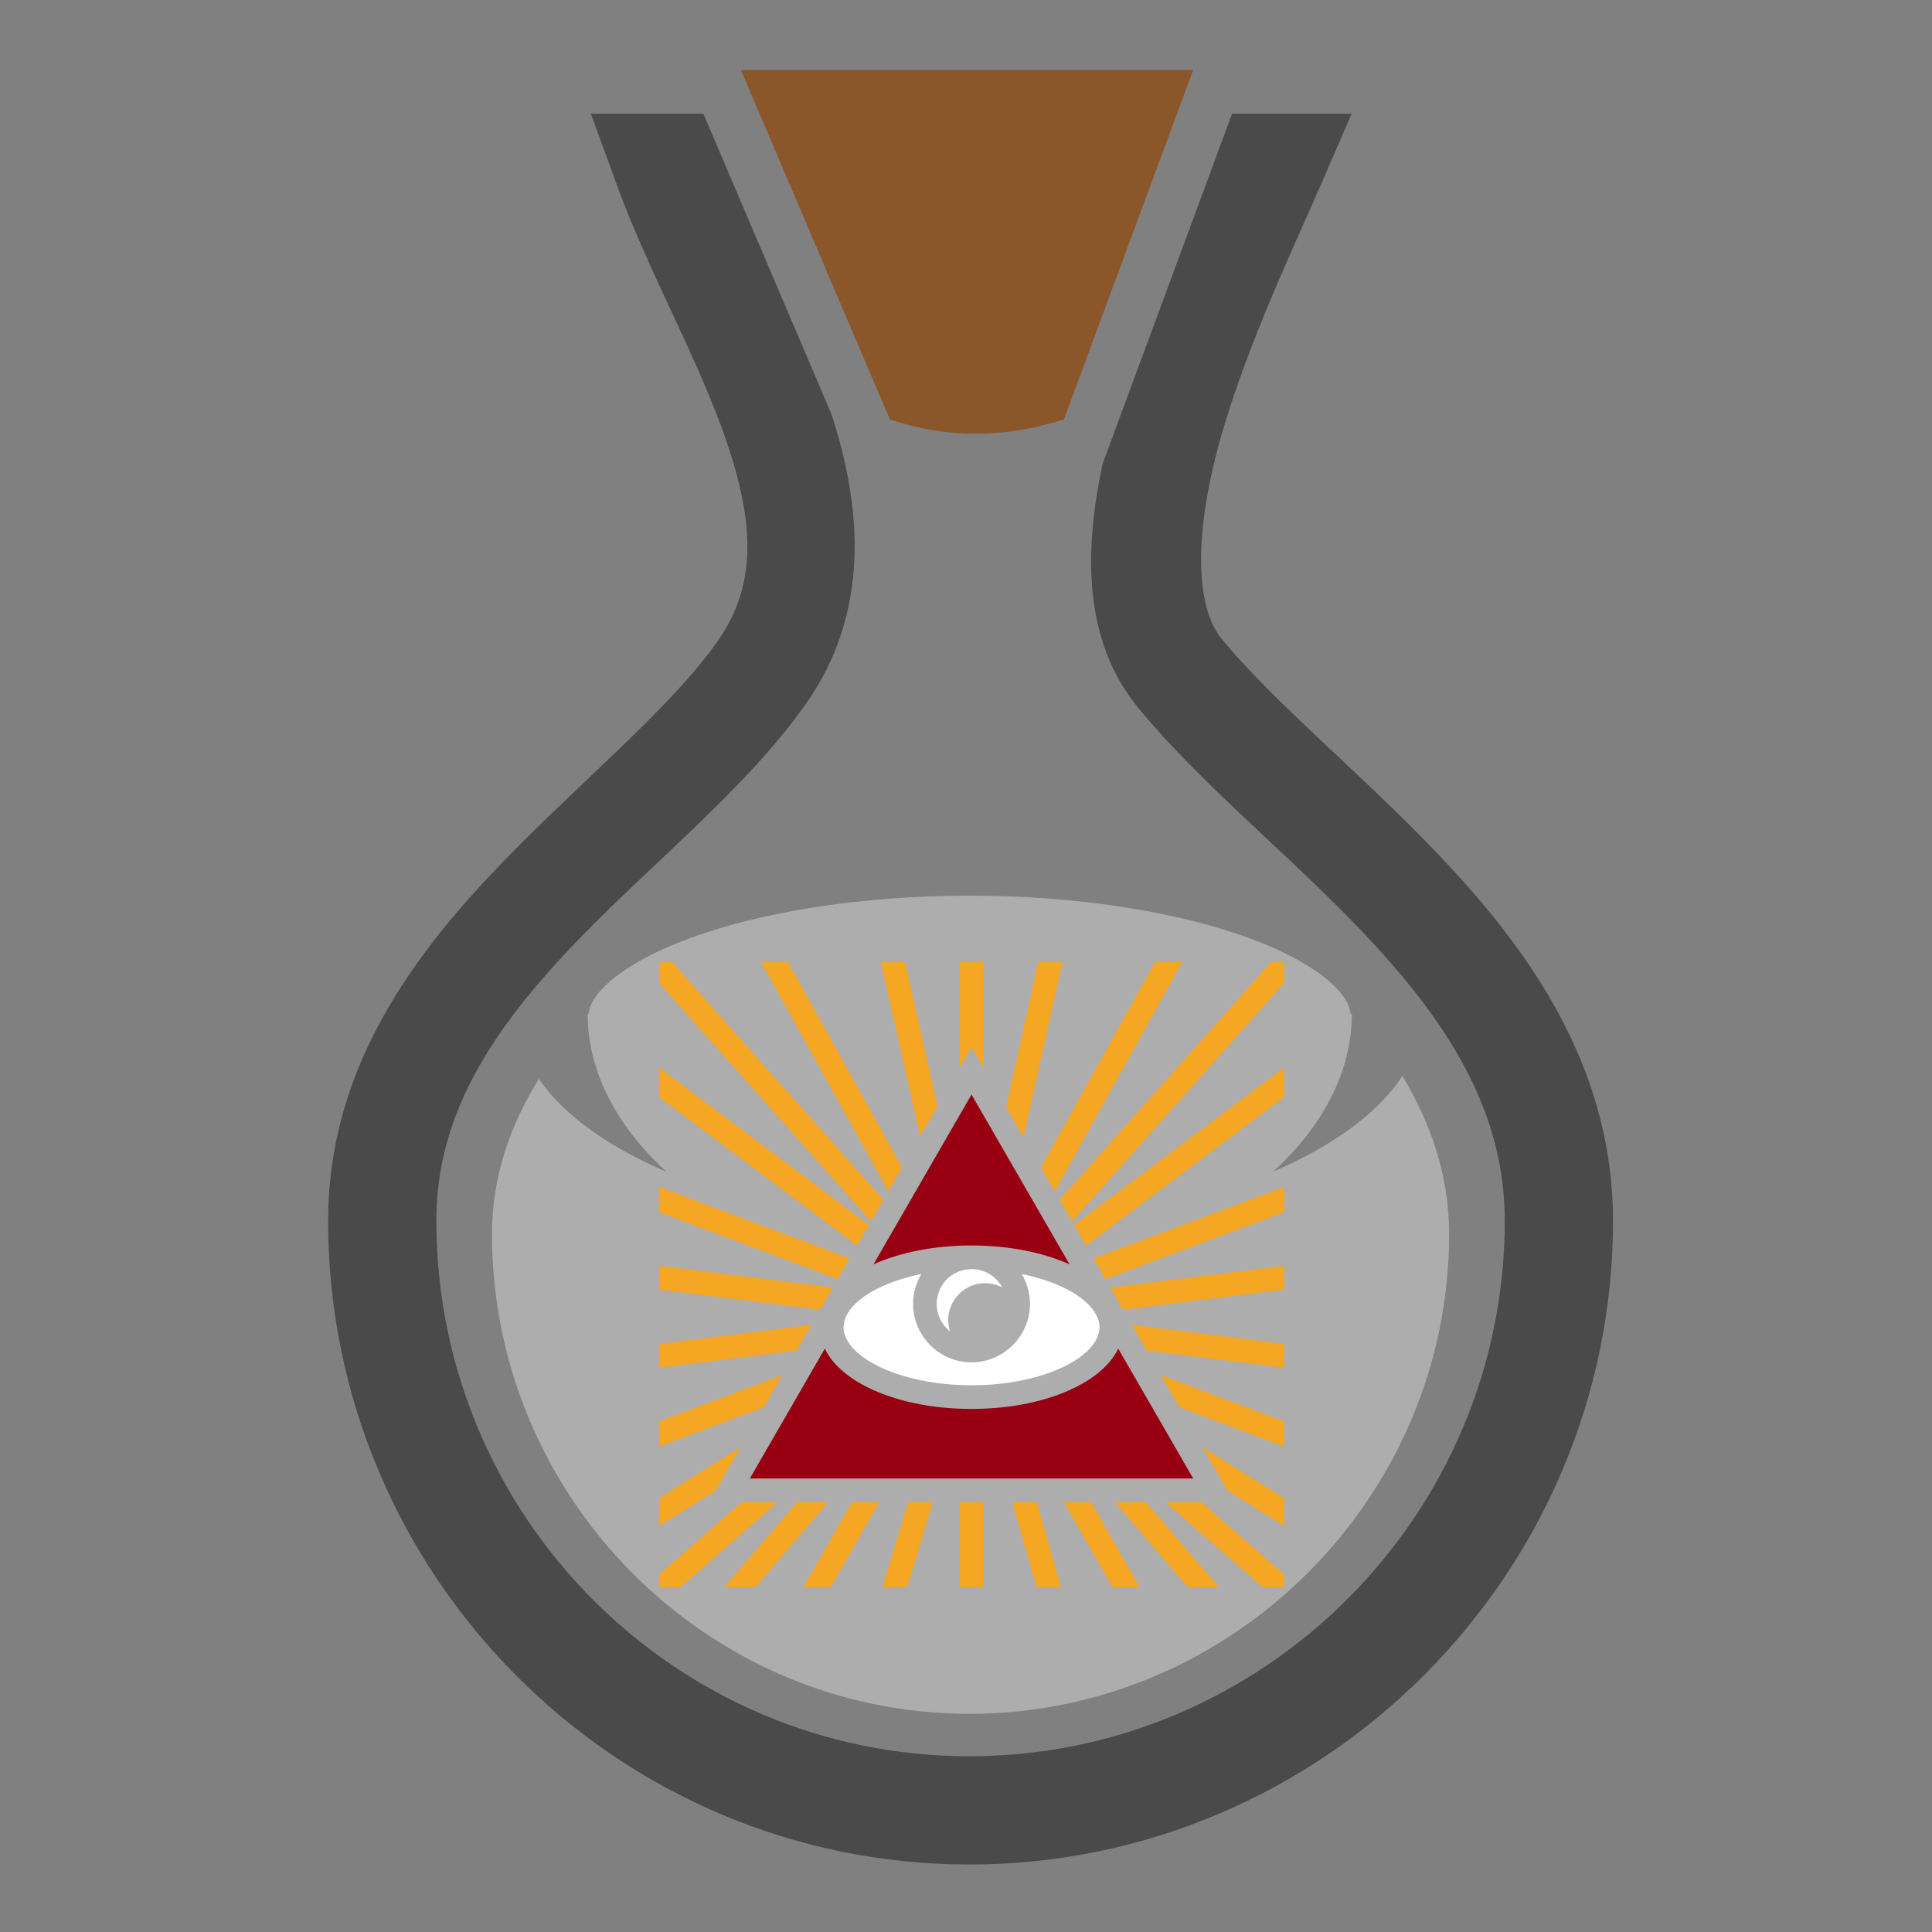 <?xml version="1.0" encoding="UTF-8" standalone="no"?>
<svg
   xmlns:dc="http://purl.org/dc/elements/1.1/"
   xmlns:cc="http://creativecommons.org/ns#"
   xmlns:rdf="http://www.w3.org/1999/02/22-rdf-syntax-ns#"
   xmlns:svg="http://www.w3.org/2000/svg"
   xmlns="http://www.w3.org/2000/svg"
   xmlns:sodipodi="http://sodipodi.sourceforge.net/DTD/sodipodi-0.dtd"
   xmlns:inkscape="http://www.inkscape.org/namespaces/inkscape"
   viewBox="0 0 512 512"
   style="height: 64px; width: 64px;"
   version="1.1"
   id="svg12"
   sodipodi:docname="potion-clairvoyance.svg"
   inkscape:version="0.92.3 (2405546, 2018-03-11)"
   inkscape:export-filename="/home/plic/Téléchargements/potion-clairvoyance.png"
   inkscape:export-xdpi="24"
   inkscape:export-ydpi="24">
  <rect x="0" y="0" width="512" height="512" fill="#808080" stroke="none"/>
  <defs
     id="defs16" />
  <sodipodi:namedview
     pagecolor="#ffffff"
     bordercolor="#666666"
     borderopacity="1"
     objecttolerance="10"
     gridtolerance="10"
     guidetolerance="10"
     inkscape:pageopacity="0"
     inkscape:pageshadow="2"
     inkscape:window-width="1696"
     inkscape:window-height="858"
     id="namedview14"
     showgrid="false"
     inkscape:zoom="1.3222656"
     inkscape:cx="256"
     inkscape:cy="256"
     inkscape:window-x="2079"
     inkscape:window-y="46"
     inkscape:window-maximized="0"
     inkscape:current-layer="svg12" />
  <g
     class=""
     transform="translate(0,0)"
     style="touch-action: none;"
     id="g10">
    <g
       id="g8">
      <path
         d="M196.336 18.547L235.822 111.145C251.25 116.335 266.288 116.105 281.957 111.148L316.203 18.548L196.336 18.548Z"
         class=""
         fill="#8b572a"
         fill-opacity="1"
         id="path2" />
      <path
         d="M163.73 35.12L168.31 47.67C176.595 70.375 189.89 93.59 197.268 115.354C204.644 137.118 206.368 155.736 194.128 173C180.448 192.295 155.54 212.036 133.506 235.426C111.472 258.816 91.95 286.95 91.95 323.506C91.95 414.502 165.813 489.113 256.86 489.113C347.906 489.113 422.467 414.551 422.467 323.506C422.467 287.153 403.834 258.531 382.121 234.779C360.409 211.027 335.274 191.207 319.891 172.474C310.711 161.298 311.808 138.338 319.011 113.526C326.213 88.714 338.276 63.489 344.919 48.186L350.589 35.12L330 35.12L297.018 124.307C292.39 146.27 292.218 168.227 305.448 184.337C322.942 205.639 348.034 225.189 368.328 247.389C388.623 269.587 403.778 293.496 403.778 323.505C403.778 404.357 337.714 470.425 256.858 470.425C176.005 470.425 110.638 404.41 110.638 323.505C110.638 293.557 126.392 270.23 147.108 248.239C167.828 226.249 193.148 206.689 209.371 183.809C225.455 161.124 223.323 135.209 215.661 111.505L191.399 54.612C191.283 54.347 191.157 54.074 191.042 53.81L191.059 53.81L183.089 35.12L163.73 35.12Z"
         class=""
         fill="#4a4a4a"
         fill-opacity="1"
         stroke="#4a4a4a"
         stroke-opacity="1"
         stroke-width="10"
         id="path4" />
      <path
         d="M256.955 237.354C227.429 237.354 200.711 241.929 182.203 248.854C172.949 252.316 165.789 256.404 161.471 260.224C157.543 263.7 156.208 266.427 155.997 268.644L155.73 268.644C155.73 283.991 163.538 298.634 176.646 310.531C176.141 310.314 175.621 310.104 175.123 309.881C164.396 305.101 155.441 299.503 148.736 292.929C146.506 290.742 144.496 288.397 142.799 285.909C135.319 298.049 130.384 311.497 130.384 327.049C130.384 396.819 187.129 454.181 256.901 454.181C326.673 454.181 384.031 396.821 384.031 327.051C384.031 311.328 379.108 297.567 371.641 285.121C369.839 287.903 367.641 290.511 365.175 292.929C358.47 299.503 349.515 305.099 338.788 309.882C338.344 310.08 337.88 310.267 337.432 310.462C350.492 298.577 358.269 283.962 358.269 268.645L357.915 268.645C357.705 266.429 356.369 263.702 352.44 260.227C348.123 256.407 340.963 252.317 331.71 248.857C313.2 241.931 286.48 237.357 256.955 237.357Z"
         class="selected"
         fill="#adadad"
         fill-opacity="1"
         id="path6" />
    </g>
  </g>
  <g
     id="g894"
     class=""
     transform="matrix(0.348,0,0,0.348,168.378,248.72)">
    <g
       id="g892">
      <path
         id="path828"
         class=""
         d="M 18,18 V 33.797 L 179.434,215.41 188.918,198.986 28.04,18 Z"
         inkscape:connector-curvature="0"
         style="fill:#f5a623;fill-opacity:1" />
      <path
         id="path830"
         class=""
         d="m 95.705,18 96.95,174.512 10.493,-18.176 L 116.295,18 Z"
         inkscape:connector-curvature="0"
         style="fill:#f5a623;fill-opacity:1" />
      <path
         id="path832"
         class=""
         d="m 186.859,18 c 4.326,19.018 15.27,67.152 28.36,125.326 0.557,2.482 1.074,4.807 1.63,7.278 l 13.275,-22.993 C 219.105,78.687 209.9,38.14 205.32,18 h -18.46 z"
         inkscape:connector-curvature="0"
         style="fill:#f5a623;fill-opacity:1" />
      <path
         id="path834"
         class=""
         d="m 247,18 v 80.383 l 9,-15.588 7.795,13.5 1.205,2.088 V 18 Z"
         inkscape:connector-curvature="0"
         style="fill:#f5a623;fill-opacity:1" />
      <path
         id="path836"
         class=""
         d="M 306.78,18 282.27,128.297 295.584,151.355 325.22,18 Z"
         inkscape:connector-curvature="0"
         style="fill:#f5a623;fill-opacity:1" />
      <path
         id="path838"
         class=""
         d="M 395.705,18 308.852,174.336 319.346,192.512 416.296,18 h -20.59 z"
         inkscape:connector-curvature="0"
         style="fill:#f5a623;fill-opacity:1" />
      <path
         id="path840"
         class=""
         d="M 483.959,18 323.083,198.986 332.565,215.41 494,33.797 V 18 h -10.04 z"
         inkscape:connector-curvature="0"
         style="fill:#f5a623;fill-opacity:1" />
      <path
         id="path842"
         class=""
         d="m 18,98.25 v 22.5 l 150.79,113.094 9.067,-15.7 z"
         inkscape:connector-curvature="0"
         style="fill:#f5a623;fill-opacity:1" />
      <path
         id="path844"
         class=""
         d="m 494,98.25 -159.855,119.893 9.064,15.7 L 494,120.75 Z"
         inkscape:connector-curvature="0"
         style="fill:#f5a623;fill-opacity:1" />
      <path
         id="path846"
         class=""
         d="m 256,118.797 -74.656,129.308 c 20.297,-9.102 46.254,-14.35 74.656,-14.35 28.402,0 54.36,5.248 74.656,14.35 z"
         inkscape:connector-curvature="0"
         style="fill:#980012;fill-opacity:1" />
      <path
         id="path848"
         class=""
         d="m 18,189.137 v 19.226 l 136.05,51.018 9.122,-15.804 L 18,189.136 Z"
         inkscape:connector-curvature="0"
         style="fill:#f5a623;fill-opacity:1" />
      <path
         id="path850"
         class=""
         d="m 494,189.137 -145.172,54.44 9.123,15.804 L 494,208.364 v -19.226 z"
         inkscape:connector-curvature="0"
         style="fill:#f5a623;fill-opacity:1" />
      <path
         id="path852"
         class=""
         d="m 18,249.18 v 18.14 l 122.615,15.326 9.77,-16.92 z"
         inkscape:connector-curvature="0"
         style="fill:#f5a623;fill-opacity:1" />
      <path
         id="path854"
         class=""
         d="m 494,249.18 -132.383,16.547 9.768,16.92 L 494,267.32 Z"
         inkscape:connector-curvature="0"
         style="fill:#f5a623;fill-opacity:1" />
      <path
         id="path856"
         class=""
         d="m 256,251.756 c -14.737,0 -26.49,11.75 -26.49,26.488 0,8.536 3.948,16.065 10.13,20.895 -0.906,-2.778 -1.373,-5.681 -1.384,-8.603 0,-15.514 12.576,-28.09 28.09,-28.09 4.537,0.007 9.004,1.113 13.02,3.223 C 274.92,257.354 266.172,251.755 256,251.755 Z"
         inkscape:connector-curvature="0"
         style="fill:#ffffff;fill-opacity:1" />
      <path
         id="path858"
         class="selected"
         d="m 217.82,255.492 c -12.656,2.568 -23.93,6.328 -33.082,10.904 -17.63,8.815 -26.21,19.758 -26.21,29.594 0,9.837 8.58,20.777 26.21,29.592 17.63,8.815 43.077,14.643 71.262,14.643 28.185,0 53.632,-5.828 71.262,-14.643 17.63,-8.815 26.21,-19.755 26.21,-29.592 0,-9.836 -8.58,-20.78 -26.21,-29.594 -9.153,-4.576 -20.426,-8.336 -33.082,-10.904 4,6.67 6.31,14.453 6.31,22.752 0,24.465 -20.025,44.49 -44.49,44.49 -24.465,0 -44.49,-20.025 -44.49,-44.49 0,-8.3 2.31,-16.083 6.31,-22.752 z"
         inkscape:connector-curvature="0"
         style="fill:#ffffff;fill-opacity:1" />
      <path
         id="path860"
         class=""
         d="M 133.953,294.186 18,308.68 v 18.14 l 104.666,-13.082 z"
         inkscape:connector-curvature="0"
         style="fill:#f5a623;fill-opacity:1" />
      <path
         id="path862"
         class=""
         d="M 378.047,294.186 389.334,313.738 494,326.82 v -18.14 z"
         inkscape:connector-curvature="0"
         style="fill:#f5a623;fill-opacity:1" />
      <path
         id="path864"
         class=""
         d="m 144.289,312.286 -57.112,98.92 h 337.644 l -57.11,-98.92 c -5.763,12.078 -17.677,22.035 -32.4,29.398 -20.907,10.452 -48.695,16.54 -79.312,16.54 -30.617,0 -58.405,-6.088 -79.31,-16.54 -14.725,-7.363 -26.64,-17.32 -32.4,-29.4 z"
         inkscape:connector-curvature="0"
         style="fill:#980012;fill-opacity:1" />
      <path
         id="path866"
         class=""
         d="m 400.129,332.436 14.167,24.537 79.704,29.89 v -19.226 l -93.87,-35.2 z"
         inkscape:connector-curvature="0"
         style="fill:#f5a623;fill-opacity:1" />
      <path
         id="path868"
         class=""
         d="M 111.869,332.438 18,367.637 v 19.225 l 79.703,-29.888 14.166,-24.538 z"
         inkscape:connector-curvature="0"
         style="fill:#f5a623;fill-opacity:1" />
      <path
         id="path870"
         class=""
         d="M 80.224,387.246 18,426.136 v 21.227 l 43.05,-26.906 19.175,-33.21 z"
         inkscape:connector-curvature="0"
         style="fill:#f5a623;fill-opacity:1" />
      <path
         id="path872"
         class=""
         d="m 431.774,387.246 19.174,33.21 43.052,26.908 v -21.226 l -62.225,-38.89 z"
         inkscape:connector-curvature="0"
         style="fill:#f5a623;fill-opacity:1" />
      <path
         id="path874"
         class=""
         d="M 80.954,429.206 18,484.29 V 494 h 16.238 l 74.05,-64.795 H 80.956 Z"
         inkscape:connector-curvature="0"
         style="fill:#f5a623;fill-opacity:1" />
      <path
         id="path876"
         class=""
         d="M 123.112,429.206 67.573,494 h 23.71 l 55.537,-64.795 h -23.707 z"
         inkscape:connector-curvature="0"
         style="fill:#f5a623;fill-opacity:1" />
      <path
         id="path878"
         class=""
         d="M 164.944,429.206 127.92,494 h 20.732 l 37.026,-64.795 h -20.733 z"
         inkscape:connector-curvature="0"
         style="fill:#f5a623;fill-opacity:1" />
      <path
         id="path880"
         class=""
         d="m 207.696,429.206 c -8.665,28.96 -15.66,51.885 -19.61,64.794 h 18.82 c 4.678,-15.314 11.433,-37.537 19.573,-64.795 h -18.783 z"
         inkscape:connector-curvature="0"
         style="fill:#f5a623;fill-opacity:1" />
      <path
         id="path882"
         class=""
         d="M 246.999,429.206 V 494 h 18 v -64.795 h -18 z"
         inkscape:connector-curvature="0"
         style="fill:#f5a623;fill-opacity:1" />
      <path
         id="path884"
         class=""
         d="M 286.983,429.206 305.496,494 h 18.723 l -18.515,-64.795 h -18.72 z"
         inkscape:connector-curvature="0"
         style="fill:#f5a623;fill-opacity:1" />
      <path
         id="path886"
         class=""
         d="M 326.321,429.206 363.348,494 h 20.732 l -37.025,-64.795 h -20.733 z"
         inkscape:connector-curvature="0"
         style="fill:#f5a623;fill-opacity:1" />
      <path
         id="path888"
         class=""
         d="M 365.177,429.206 420.718,494 h 23.708 l -55.54,-64.795 H 365.18 Z"
         inkscape:connector-curvature="0"
         style="fill:#f5a623;fill-opacity:1" />
      <path
         id="path890"
         class=""
         d="M 403.71,429.206 477.763,494 H 494 v -9.71 L 431.045,429.205 H 403.71 Z"
         inkscape:connector-curvature="0"
         style="fill:#f5a623;fill-opacity:1" />
    </g>
  </g>
</svg>
